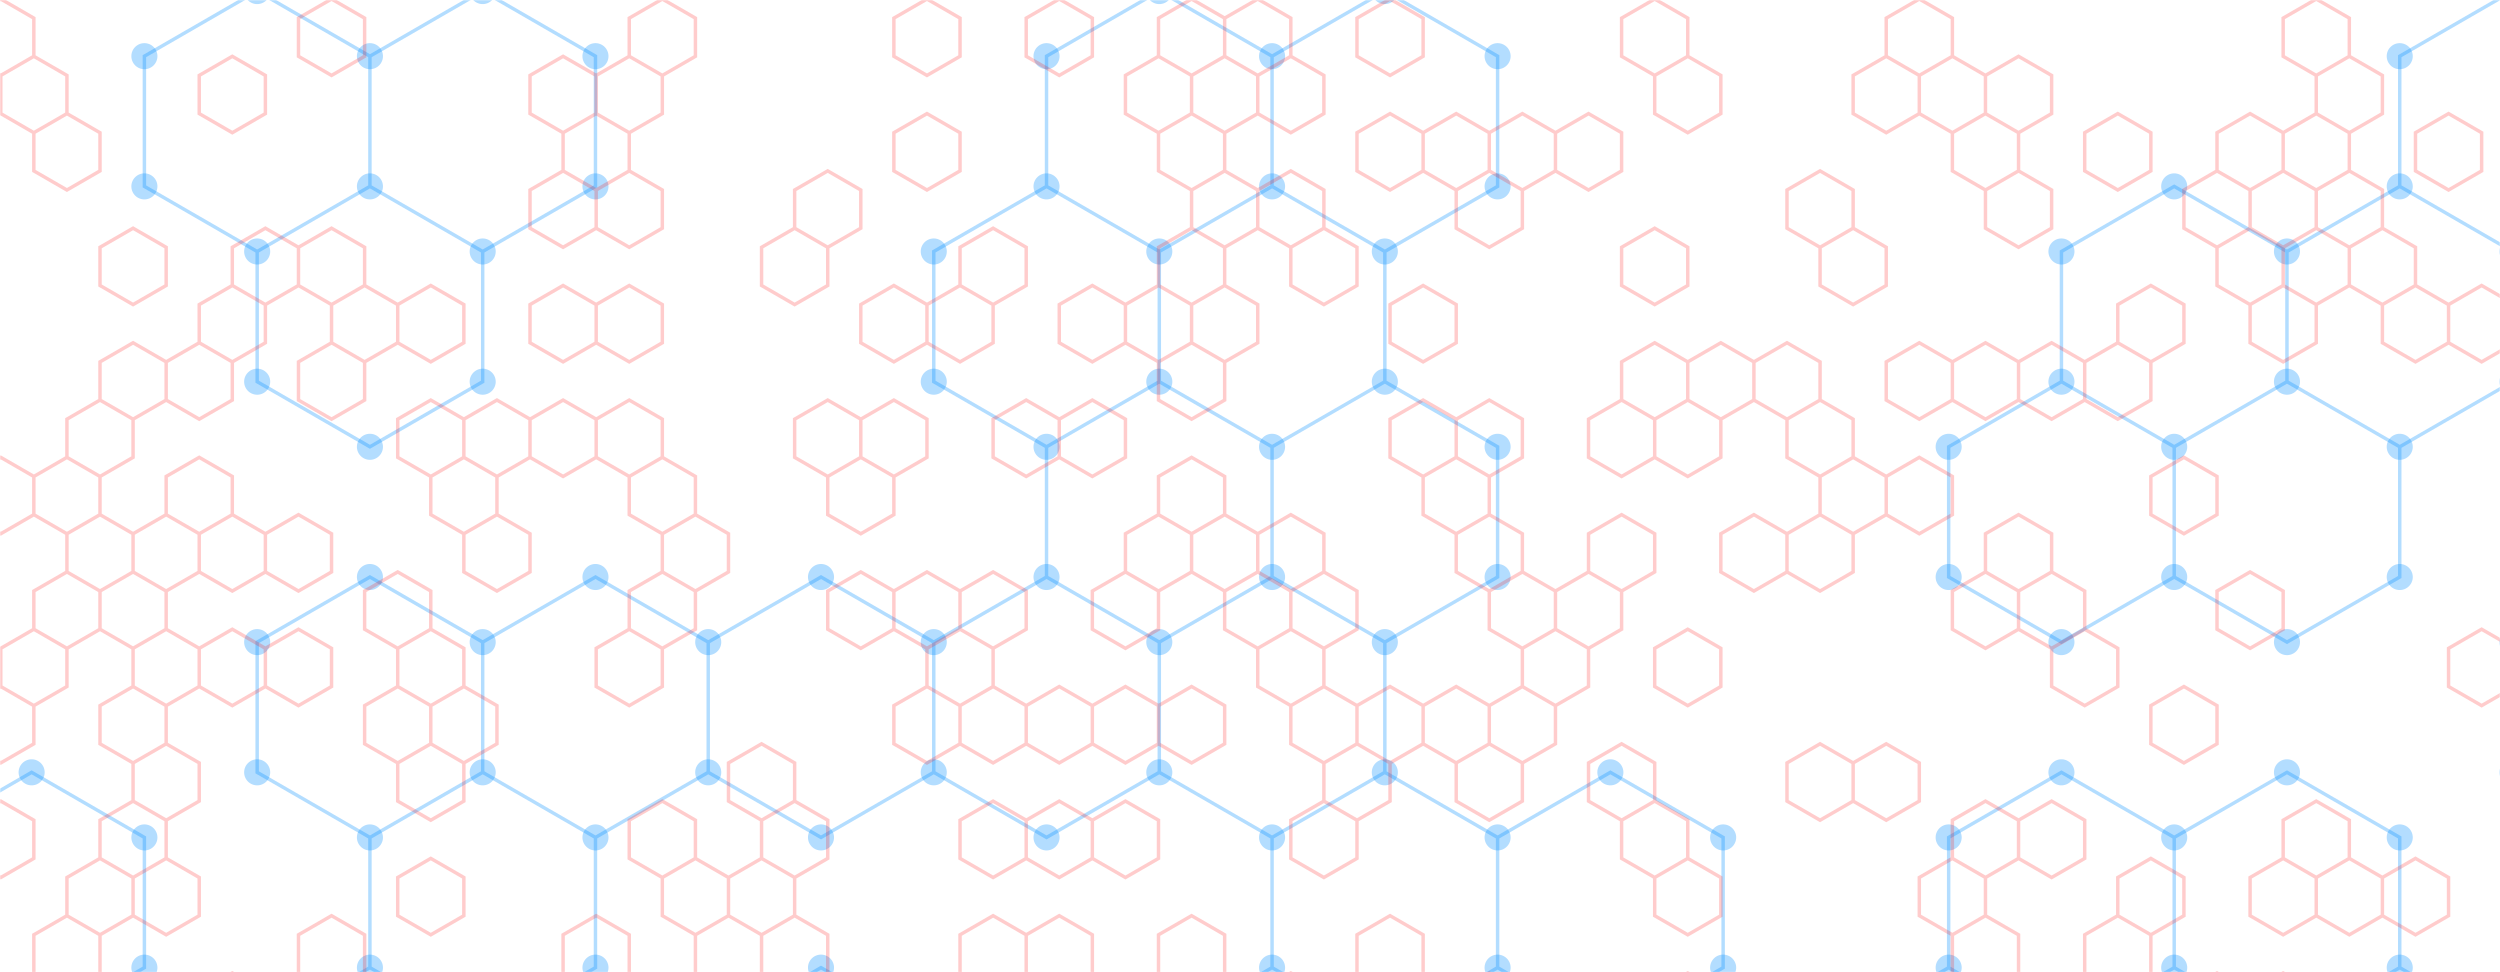 <svg xmlns="http://www.w3.org/2000/svg" version="1.1" xmlns:xlink="http://www.w3.org/1999/xlink" xmlns:svgjs="http://svgjs.com/svgjs" width="1440" height="560" preserveAspectRatio="none" viewBox="0 0 1440 560"><g mask="url(&quot;#SvgjsMask1129&quot;)" fill="none"><path d="M18.22 444.86L83.17 482.36L83.17 557.36L18.22 594.86L-46.73 557.36L-46.73 482.36zM148.13 -5.14L213.08 32.36L213.08 107.36L148.13 144.86L83.17 107.36L83.17 32.36zM213.08 107.36L278.03 144.86L278.03 219.86L213.08 257.36L148.13 219.86L148.13 144.86zM213.08 332.36L278.03 369.86L278.03 444.86L213.08 482.36L148.13 444.86L148.13 369.86zM213.08 557.36L278.03 594.86L278.03 669.86L213.08 707.36L148.13 669.86L148.13 594.86zM278.03 -5.14L342.99 32.36L342.99 107.36L278.03 144.86L213.08 107.36L213.08 32.36zM342.99 332.36L407.94 369.86L407.94 444.86L342.99 482.36L278.03 444.86L278.03 369.86zM278.03 444.86L342.99 482.36L342.99 557.36L278.03 594.86L213.08 557.36L213.08 482.36zM472.9 332.36L537.85 369.86L537.85 444.86L472.9 482.36L407.94 444.86L407.94 369.86zM472.9 557.36L537.85 594.86L537.85 669.86L472.9 707.36L407.94 669.86L407.94 594.86zM602.8 107.36L667.76 144.86L667.76 219.86L602.8 257.36L537.85 219.86L537.85 144.86zM602.8 332.36L667.76 369.86L667.76 444.86L602.8 482.36L537.85 444.86L537.85 369.86zM667.76 -5.14L732.71 32.36L732.71 107.36L667.76 144.86L602.8 107.36L602.8 32.36zM732.71 107.36L797.67 144.86L797.67 219.86L732.71 257.36L667.76 219.86L667.76 144.86zM667.76 219.86L732.71 257.36L732.71 332.36L667.76 369.86L602.8 332.36L602.8 257.36zM732.71 332.36L797.67 369.86L797.67 444.86L732.71 482.36L667.76 444.86L667.76 369.86zM732.71 557.36L797.67 594.86L797.67 669.86L732.71 707.36L667.76 669.86L667.76 594.86zM797.66 -5.14L862.62 32.36L862.62 107.36L797.66 144.86L732.71 107.36L732.71 32.36zM797.66 219.86L862.62 257.36L862.62 332.36L797.66 369.86L732.71 332.36L732.71 257.36zM797.66 444.86L862.62 482.36L862.62 557.36L797.66 594.86L732.71 557.36L732.71 482.36zM862.62 557.36L927.57 594.86L927.57 669.86L862.62 707.36L797.66 669.86L797.66 594.86zM927.57 444.86L992.53 482.36L992.53 557.36L927.57 594.86L862.62 557.36L862.62 482.36zM1122.43 557.36L1187.39 594.86L1187.39 669.86L1122.43 707.36L1057.48 669.86L1057.48 594.86zM1252.34 107.36L1317.29 144.86L1317.29 219.86L1252.34 257.36L1187.39 219.86L1187.39 144.86zM1187.39 219.86L1252.34 257.36L1252.34 332.36L1187.39 369.86L1122.43 332.36L1122.43 257.36zM1187.39 444.86L1252.34 482.36L1252.34 557.36L1187.39 594.86L1122.43 557.36L1122.43 482.36zM1382.25 107.36L1447.2 144.86L1447.2 219.86L1382.25 257.36L1317.3 219.86L1317.3 144.86zM1317.3 219.86L1382.25 257.36L1382.25 332.36L1317.3 369.86L1252.34 332.36L1252.34 257.36zM1317.3 444.86L1382.25 482.36L1382.25 557.36L1317.3 594.86L1252.34 557.36L1252.34 482.36zM1382.25 557.36L1447.2 594.86L1447.2 669.86L1382.25 707.36L1317.3 669.86L1317.3 594.86zM1447.2 -5.14L1512.16 32.36L1512.16 107.36L1447.2 144.86L1382.25 107.36L1382.25 32.36zM1512.16 332.36L1577.11 369.86L1577.11 444.86L1512.16 482.36L1447.2 444.86L1447.2 369.86zM1512.16 557.36L1577.11 594.86L1577.11 669.86L1512.16 707.36L1447.2 669.86L1447.2 594.86z" stroke="rgba(0, 141, 255, 0.3)" stroke-width="2"></path><path d="M10.72 444.86 a7.5 7.5 0 1 0 15 0 a7.5 7.5 0 1 0 -15 0zM75.67 482.36 a7.5 7.5 0 1 0 15 0 a7.5 7.5 0 1 0 -15 0zM75.67 557.36 a7.5 7.5 0 1 0 15 0 a7.5 7.5 0 1 0 -15 0zM10.72 594.86 a7.5 7.5 0 1 0 15 0 a7.5 7.5 0 1 0 -15 0zM-54.23 557.36 a7.5 7.5 0 1 0 15 0 a7.5 7.5 0 1 0 -15 0zM-54.23 482.36 a7.5 7.5 0 1 0 15 0 a7.5 7.5 0 1 0 -15 0zM140.63 -5.14 a7.5 7.5 0 1 0 15 0 a7.5 7.5 0 1 0 -15 0zM205.58 32.36 a7.5 7.5 0 1 0 15 0 a7.5 7.5 0 1 0 -15 0zM205.58 107.36 a7.5 7.5 0 1 0 15 0 a7.5 7.5 0 1 0 -15 0zM140.63 144.86 a7.5 7.5 0 1 0 15 0 a7.5 7.5 0 1 0 -15 0zM75.67 107.36 a7.5 7.5 0 1 0 15 0 a7.5 7.5 0 1 0 -15 0zM75.67 32.36 a7.5 7.5 0 1 0 15 0 a7.5 7.5 0 1 0 -15 0zM270.53 144.86 a7.5 7.5 0 1 0 15 0 a7.5 7.5 0 1 0 -15 0zM270.53 219.86 a7.5 7.5 0 1 0 15 0 a7.5 7.5 0 1 0 -15 0zM205.58 257.36 a7.5 7.5 0 1 0 15 0 a7.5 7.5 0 1 0 -15 0zM140.63 219.86 a7.5 7.5 0 1 0 15 0 a7.5 7.5 0 1 0 -15 0zM205.58 332.36 a7.5 7.5 0 1 0 15 0 a7.5 7.5 0 1 0 -15 0zM270.53 369.86 a7.5 7.5 0 1 0 15 0 a7.5 7.5 0 1 0 -15 0zM270.53 444.86 a7.5 7.5 0 1 0 15 0 a7.5 7.5 0 1 0 -15 0zM205.58 482.36 a7.5 7.5 0 1 0 15 0 a7.5 7.5 0 1 0 -15 0zM140.63 444.86 a7.5 7.5 0 1 0 15 0 a7.5 7.5 0 1 0 -15 0zM140.63 369.86 a7.5 7.5 0 1 0 15 0 a7.5 7.5 0 1 0 -15 0zM205.58 557.36 a7.5 7.5 0 1 0 15 0 a7.5 7.5 0 1 0 -15 0zM270.53 594.86 a7.5 7.5 0 1 0 15 0 a7.5 7.5 0 1 0 -15 0zM270.53 669.86 a7.5 7.5 0 1 0 15 0 a7.5 7.5 0 1 0 -15 0zM205.58 707.36 a7.5 7.5 0 1 0 15 0 a7.5 7.5 0 1 0 -15 0zM140.63 669.86 a7.5 7.5 0 1 0 15 0 a7.5 7.5 0 1 0 -15 0zM140.63 594.86 a7.5 7.5 0 1 0 15 0 a7.5 7.5 0 1 0 -15 0zM270.53 -5.14 a7.5 7.5 0 1 0 15 0 a7.5 7.5 0 1 0 -15 0zM335.49 32.36 a7.5 7.5 0 1 0 15 0 a7.5 7.5 0 1 0 -15 0zM335.49 107.36 a7.5 7.5 0 1 0 15 0 a7.5 7.5 0 1 0 -15 0zM335.49 332.36 a7.5 7.5 0 1 0 15 0 a7.5 7.5 0 1 0 -15 0zM400.44 369.86 a7.5 7.5 0 1 0 15 0 a7.5 7.5 0 1 0 -15 0zM400.44 444.86 a7.5 7.5 0 1 0 15 0 a7.5 7.5 0 1 0 -15 0zM335.49 482.36 a7.5 7.5 0 1 0 15 0 a7.5 7.5 0 1 0 -15 0zM335.49 557.36 a7.5 7.5 0 1 0 15 0 a7.5 7.5 0 1 0 -15 0zM465.4 332.36 a7.5 7.5 0 1 0 15 0 a7.5 7.5 0 1 0 -15 0zM530.35 369.86 a7.5 7.5 0 1 0 15 0 a7.5 7.5 0 1 0 -15 0zM530.35 444.86 a7.5 7.5 0 1 0 15 0 a7.5 7.5 0 1 0 -15 0zM465.4 482.36 a7.5 7.5 0 1 0 15 0 a7.5 7.5 0 1 0 -15 0zM465.4 557.36 a7.5 7.5 0 1 0 15 0 a7.5 7.5 0 1 0 -15 0zM530.35 594.86 a7.5 7.5 0 1 0 15 0 a7.5 7.5 0 1 0 -15 0zM530.35 669.86 a7.5 7.5 0 1 0 15 0 a7.5 7.5 0 1 0 -15 0zM465.4 707.36 a7.5 7.5 0 1 0 15 0 a7.5 7.5 0 1 0 -15 0zM400.44 669.86 a7.5 7.5 0 1 0 15 0 a7.5 7.5 0 1 0 -15 0zM400.44 594.86 a7.5 7.5 0 1 0 15 0 a7.5 7.5 0 1 0 -15 0zM595.3 107.36 a7.5 7.5 0 1 0 15 0 a7.5 7.5 0 1 0 -15 0zM660.26 144.86 a7.5 7.5 0 1 0 15 0 a7.5 7.5 0 1 0 -15 0zM660.26 219.86 a7.5 7.5 0 1 0 15 0 a7.5 7.5 0 1 0 -15 0zM595.3 257.36 a7.5 7.5 0 1 0 15 0 a7.5 7.5 0 1 0 -15 0zM530.35 219.86 a7.5 7.5 0 1 0 15 0 a7.5 7.5 0 1 0 -15 0zM530.35 144.86 a7.5 7.5 0 1 0 15 0 a7.5 7.5 0 1 0 -15 0zM595.3 332.36 a7.5 7.5 0 1 0 15 0 a7.5 7.5 0 1 0 -15 0zM660.26 369.86 a7.5 7.5 0 1 0 15 0 a7.5 7.5 0 1 0 -15 0zM660.26 444.86 a7.5 7.5 0 1 0 15 0 a7.5 7.5 0 1 0 -15 0zM595.3 482.36 a7.5 7.5 0 1 0 15 0 a7.5 7.5 0 1 0 -15 0zM660.26 -5.14 a7.5 7.5 0 1 0 15 0 a7.5 7.5 0 1 0 -15 0zM725.21 32.36 a7.5 7.5 0 1 0 15 0 a7.5 7.5 0 1 0 -15 0zM725.21 107.36 a7.5 7.5 0 1 0 15 0 a7.5 7.5 0 1 0 -15 0zM595.3 32.36 a7.5 7.5 0 1 0 15 0 a7.5 7.5 0 1 0 -15 0zM790.17 144.86 a7.5 7.5 0 1 0 15 0 a7.5 7.5 0 1 0 -15 0zM790.17 219.86 a7.5 7.5 0 1 0 15 0 a7.5 7.5 0 1 0 -15 0zM725.21 257.36 a7.5 7.5 0 1 0 15 0 a7.5 7.5 0 1 0 -15 0zM725.21 332.36 a7.5 7.5 0 1 0 15 0 a7.5 7.5 0 1 0 -15 0zM790.17 369.86 a7.5 7.5 0 1 0 15 0 a7.5 7.5 0 1 0 -15 0zM790.17 444.86 a7.5 7.5 0 1 0 15 0 a7.5 7.5 0 1 0 -15 0zM725.21 482.36 a7.5 7.5 0 1 0 15 0 a7.5 7.5 0 1 0 -15 0zM725.21 557.36 a7.5 7.5 0 1 0 15 0 a7.5 7.5 0 1 0 -15 0zM790.17 594.86 a7.5 7.5 0 1 0 15 0 a7.5 7.5 0 1 0 -15 0zM790.17 669.86 a7.5 7.5 0 1 0 15 0 a7.5 7.5 0 1 0 -15 0zM725.21 707.36 a7.5 7.5 0 1 0 15 0 a7.5 7.5 0 1 0 -15 0zM660.26 669.86 a7.5 7.5 0 1 0 15 0 a7.5 7.5 0 1 0 -15 0zM660.26 594.86 a7.5 7.5 0 1 0 15 0 a7.5 7.5 0 1 0 -15 0zM790.16 -5.14 a7.5 7.5 0 1 0 15 0 a7.5 7.5 0 1 0 -15 0zM855.12 32.36 a7.5 7.5 0 1 0 15 0 a7.5 7.5 0 1 0 -15 0zM855.12 107.36 a7.5 7.5 0 1 0 15 0 a7.5 7.5 0 1 0 -15 0zM790.16 144.86 a7.5 7.5 0 1 0 15 0 a7.5 7.5 0 1 0 -15 0zM790.16 219.86 a7.5 7.5 0 1 0 15 0 a7.5 7.5 0 1 0 -15 0zM855.12 257.36 a7.5 7.5 0 1 0 15 0 a7.5 7.5 0 1 0 -15 0zM855.12 332.36 a7.5 7.5 0 1 0 15 0 a7.5 7.5 0 1 0 -15 0zM790.16 369.86 a7.5 7.5 0 1 0 15 0 a7.5 7.5 0 1 0 -15 0zM790.16 444.86 a7.5 7.5 0 1 0 15 0 a7.5 7.5 0 1 0 -15 0zM855.12 482.36 a7.5 7.5 0 1 0 15 0 a7.5 7.5 0 1 0 -15 0zM855.12 557.36 a7.5 7.5 0 1 0 15 0 a7.5 7.5 0 1 0 -15 0zM790.16 594.86 a7.5 7.5 0 1 0 15 0 a7.5 7.5 0 1 0 -15 0zM920.07 594.86 a7.5 7.5 0 1 0 15 0 a7.5 7.5 0 1 0 -15 0zM920.07 669.86 a7.5 7.5 0 1 0 15 0 a7.5 7.5 0 1 0 -15 0zM855.12 707.36 a7.5 7.5 0 1 0 15 0 a7.5 7.5 0 1 0 -15 0zM790.16 669.86 a7.5 7.5 0 1 0 15 0 a7.5 7.5 0 1 0 -15 0zM920.07 444.86 a7.5 7.5 0 1 0 15 0 a7.5 7.5 0 1 0 -15 0zM985.03 482.36 a7.5 7.5 0 1 0 15 0 a7.5 7.5 0 1 0 -15 0zM985.03 557.36 a7.5 7.5 0 1 0 15 0 a7.5 7.5 0 1 0 -15 0zM1114.93 557.36 a7.5 7.5 0 1 0 15 0 a7.5 7.5 0 1 0 -15 0zM1179.89 594.86 a7.5 7.5 0 1 0 15 0 a7.5 7.5 0 1 0 -15 0zM1179.89 669.86 a7.5 7.5 0 1 0 15 0 a7.5 7.5 0 1 0 -15 0zM1114.93 707.36 a7.5 7.5 0 1 0 15 0 a7.5 7.5 0 1 0 -15 0zM1049.98 669.86 a7.5 7.5 0 1 0 15 0 a7.5 7.5 0 1 0 -15 0zM1049.98 594.86 a7.5 7.5 0 1 0 15 0 a7.5 7.5 0 1 0 -15 0zM1244.84 107.36 a7.5 7.5 0 1 0 15 0 a7.5 7.5 0 1 0 -15 0zM1309.79 144.86 a7.5 7.5 0 1 0 15 0 a7.5 7.5 0 1 0 -15 0zM1309.79 219.86 a7.5 7.5 0 1 0 15 0 a7.5 7.5 0 1 0 -15 0zM1244.84 257.36 a7.5 7.5 0 1 0 15 0 a7.5 7.5 0 1 0 -15 0zM1179.89 219.86 a7.5 7.5 0 1 0 15 0 a7.5 7.5 0 1 0 -15 0zM1179.89 144.86 a7.5 7.5 0 1 0 15 0 a7.5 7.5 0 1 0 -15 0zM1244.84 332.36 a7.5 7.5 0 1 0 15 0 a7.5 7.5 0 1 0 -15 0zM1179.89 369.86 a7.5 7.5 0 1 0 15 0 a7.5 7.5 0 1 0 -15 0zM1114.93 332.36 a7.5 7.5 0 1 0 15 0 a7.5 7.5 0 1 0 -15 0zM1114.93 257.36 a7.5 7.5 0 1 0 15 0 a7.5 7.5 0 1 0 -15 0zM1179.89 444.86 a7.5 7.5 0 1 0 15 0 a7.5 7.5 0 1 0 -15 0zM1244.84 482.36 a7.5 7.5 0 1 0 15 0 a7.5 7.5 0 1 0 -15 0zM1244.84 557.36 a7.5 7.5 0 1 0 15 0 a7.5 7.5 0 1 0 -15 0zM1114.93 482.36 a7.5 7.5 0 1 0 15 0 a7.5 7.5 0 1 0 -15 0zM1374.75 107.36 a7.5 7.5 0 1 0 15 0 a7.5 7.5 0 1 0 -15 0zM1439.7 144.86 a7.5 7.5 0 1 0 15 0 a7.5 7.5 0 1 0 -15 0zM1439.7 219.86 a7.5 7.5 0 1 0 15 0 a7.5 7.5 0 1 0 -15 0zM1374.75 257.36 a7.5 7.5 0 1 0 15 0 a7.5 7.5 0 1 0 -15 0zM1309.8 219.86 a7.5 7.5 0 1 0 15 0 a7.5 7.5 0 1 0 -15 0zM1309.8 144.86 a7.5 7.5 0 1 0 15 0 a7.5 7.5 0 1 0 -15 0zM1374.75 332.36 a7.5 7.5 0 1 0 15 0 a7.5 7.5 0 1 0 -15 0zM1309.8 369.86 a7.5 7.5 0 1 0 15 0 a7.5 7.5 0 1 0 -15 0zM1309.8 444.86 a7.5 7.5 0 1 0 15 0 a7.5 7.5 0 1 0 -15 0zM1374.75 482.36 a7.5 7.5 0 1 0 15 0 a7.5 7.5 0 1 0 -15 0zM1374.75 557.36 a7.5 7.5 0 1 0 15 0 a7.5 7.5 0 1 0 -15 0zM1309.8 594.86 a7.5 7.5 0 1 0 15 0 a7.5 7.5 0 1 0 -15 0zM1439.7 594.86 a7.5 7.5 0 1 0 15 0 a7.5 7.5 0 1 0 -15 0zM1439.7 669.86 a7.5 7.5 0 1 0 15 0 a7.5 7.5 0 1 0 -15 0zM1374.75 707.36 a7.5 7.5 0 1 0 15 0 a7.5 7.5 0 1 0 -15 0zM1309.8 669.86 a7.5 7.5 0 1 0 15 0 a7.5 7.5 0 1 0 -15 0zM1439.7 -5.14 a7.5 7.5 0 1 0 15 0 a7.5 7.5 0 1 0 -15 0zM1504.66 32.36 a7.5 7.5 0 1 0 15 0 a7.5 7.5 0 1 0 -15 0zM1504.66 107.36 a7.5 7.5 0 1 0 15 0 a7.5 7.5 0 1 0 -15 0zM1374.75 32.36 a7.5 7.5 0 1 0 15 0 a7.5 7.5 0 1 0 -15 0zM1504.66 332.36 a7.5 7.5 0 1 0 15 0 a7.5 7.5 0 1 0 -15 0zM1569.61 369.86 a7.5 7.5 0 1 0 15 0 a7.5 7.5 0 1 0 -15 0zM1569.61 444.86 a7.5 7.5 0 1 0 15 0 a7.5 7.5 0 1 0 -15 0zM1504.66 482.36 a7.5 7.5 0 1 0 15 0 a7.5 7.5 0 1 0 -15 0zM1439.7 444.86 a7.5 7.5 0 1 0 15 0 a7.5 7.5 0 1 0 -15 0zM1439.7 369.86 a7.5 7.5 0 1 0 15 0 a7.5 7.5 0 1 0 -15 0zM1504.66 557.36 a7.5 7.5 0 1 0 15 0 a7.5 7.5 0 1 0 -15 0zM1569.61 594.86 a7.5 7.5 0 1 0 15 0 a7.5 7.5 0 1 0 -15 0zM1569.61 669.86 a7.5 7.5 0 1 0 15 0 a7.5 7.5 0 1 0 -15 0zM1504.66 707.36 a7.5 7.5 0 1 0 15 0 a7.5 7.5 0 1 0 -15 0z" fill="rgba(0, 141, 255, 0.3)"></path><path d="M0.44 -0.56L19.49 10.44L19.49 32.44L0.44 43.44L-18.61 32.44L-18.61 10.44zM19.49 32.44L38.55 43.44L38.55 65.44L19.49 76.44L0.44 65.44L0.44 43.44zM0.44 263.44L19.49 274.44L19.49 296.44L0.44 307.44L-18.61 296.44L-18.61 274.44zM19.49 362.44L38.55 373.44L38.55 395.44L19.49 406.44L0.44 395.44L0.44 373.44zM0.44 395.44L19.49 406.44L19.49 428.44L0.44 439.44L-18.61 428.44L-18.61 406.44zM0.44 461.44L19.49 472.44L19.49 494.44L0.44 505.44L-18.61 494.44L-18.61 472.44zM19.49 560.44L38.55 571.44L38.55 593.44L19.49 604.44L0.44 593.44L0.44 571.44zM38.55 65.44L57.6 76.44L57.6 98.44L38.55 109.44L19.49 98.44L19.49 76.44zM57.6 230.44L76.65 241.44L76.65 263.44L57.6 274.44L38.55 263.44L38.55 241.44zM38.55 263.44L57.6 274.44L57.6 296.44L38.55 307.44L19.49 296.44L19.49 274.44zM57.6 296.44L76.65 307.44L76.65 329.44L57.6 340.44L38.55 329.44L38.55 307.44zM38.55 329.44L57.6 340.44L57.6 362.44L38.55 373.44L19.49 362.44L19.49 340.44zM57.6 494.44L76.65 505.44L76.65 527.44L57.6 538.44L38.55 527.44L38.55 505.44zM38.55 527.44L57.6 538.44L57.6 560.44L38.55 571.44L19.49 560.44L19.49 538.44zM57.6 560.44L76.65 571.44L76.65 593.44L57.6 604.44L38.55 593.44L38.55 571.44zM76.65 131.44L95.71 142.44L95.71 164.44L76.65 175.44L57.6 164.44L57.6 142.44zM76.65 197.44L95.71 208.44L95.71 230.44L76.65 241.44L57.6 230.44L57.6 208.44zM95.71 296.44L114.76 307.44L114.76 329.44L95.71 340.44L76.65 329.44L76.65 307.44zM76.65 329.44L95.71 340.44L95.71 362.44L76.65 373.44L57.6 362.44L57.6 340.44zM95.71 362.44L114.76 373.44L114.76 395.44L95.71 406.44L76.65 395.44L76.65 373.44zM76.65 395.44L95.71 406.44L95.71 428.44L76.65 439.44L57.6 428.44L57.6 406.44zM95.71 428.44L114.76 439.44L114.76 461.44L95.71 472.44L76.65 461.44L76.65 439.44zM76.65 461.44L95.71 472.44L95.71 494.44L76.65 505.44L57.6 494.44L57.6 472.44zM95.71 494.44L114.76 505.44L114.76 527.44L95.71 538.44L76.65 527.44L76.65 505.44zM133.81 32.44L152.86 43.44L152.86 65.44L133.81 76.44L114.76 65.44L114.76 43.44zM133.81 164.44L152.86 175.44L152.86 197.44L133.81 208.44L114.76 197.44L114.76 175.44zM114.76 197.44L133.81 208.44L133.81 230.44L114.76 241.44L95.71 230.44L95.71 208.44zM114.76 263.44L133.81 274.44L133.81 296.44L114.76 307.44L95.71 296.44L95.71 274.44zM133.81 296.44L152.86 307.44L152.86 329.44L133.81 340.44L114.76 329.44L114.76 307.44zM133.81 362.44L152.86 373.44L152.86 395.44L133.81 406.44L114.76 395.44L114.76 373.44zM133.81 560.44L152.86 571.44L152.86 593.44L133.81 604.44L114.76 593.44L114.76 571.44zM152.86 131.44L171.92 142.44L171.92 164.44L152.86 175.44L133.81 164.44L133.81 142.44zM171.92 296.44L190.97 307.44L190.97 329.44L171.92 340.44L152.86 329.44L152.86 307.44zM171.92 362.44L190.97 373.44L190.97 395.44L171.92 406.44L152.86 395.44L152.86 373.44zM171.92 560.44L190.97 571.44L190.97 593.44L171.92 604.44L152.86 593.44L152.86 571.44zM190.97 -0.56L210.02 10.44L210.02 32.44L190.97 43.44L171.92 32.44L171.92 10.44zM190.97 131.44L210.02 142.44L210.02 164.44L190.97 175.44L171.92 164.44L171.92 142.44zM210.02 164.44L229.08 175.44L229.08 197.44L210.02 208.44L190.97 197.44L190.97 175.44zM190.97 197.44L210.02 208.44L210.02 230.44L190.97 241.44L171.92 230.44L171.92 208.44zM190.97 527.44L210.02 538.44L210.02 560.44L190.97 571.44L171.92 560.44L171.92 538.44zM210.02 560.44L229.08 571.44L229.08 593.44L210.02 604.44L190.97 593.44L190.97 571.44zM248.13 164.44L267.18 175.44L267.18 197.44L248.13 208.44L229.08 197.44L229.08 175.44zM248.13 230.44L267.18 241.44L267.18 263.44L248.13 274.44L229.08 263.44L229.08 241.44zM229.08 329.44L248.13 340.44L248.13 362.44L229.08 373.44L210.02 362.44L210.02 340.44zM248.13 362.44L267.18 373.44L267.18 395.44L248.13 406.44L229.08 395.44L229.08 373.44zM229.08 395.44L248.13 406.44L248.13 428.44L229.08 439.44L210.02 428.44L210.02 406.44zM248.13 428.44L267.18 439.44L267.18 461.44L248.13 472.44L229.08 461.44L229.08 439.44zM248.13 494.44L267.18 505.44L267.18 527.44L248.13 538.44L229.08 527.44L229.08 505.44zM286.24 230.44L305.29 241.44L305.29 263.44L286.24 274.44L267.18 263.44L267.18 241.44zM267.18 263.44L286.24 274.44L286.24 296.44L267.18 307.44L248.13 296.44L248.13 274.44zM286.24 296.44L305.29 307.44L305.29 329.44L286.24 340.44L267.18 329.44L267.18 307.44zM267.18 395.44L286.24 406.44L286.24 428.44L267.18 439.44L248.13 428.44L248.13 406.44zM324.34 32.44L343.4 43.44L343.4 65.44L324.34 76.44L305.29 65.44L305.29 43.44zM324.34 98.44L343.4 109.44L343.4 131.44L324.34 142.44L305.29 131.44L305.29 109.44zM324.34 164.44L343.4 175.44L343.4 197.44L324.34 208.44L305.29 197.44L305.29 175.44zM324.34 230.44L343.4 241.44L343.4 263.44L324.34 274.44L305.29 263.44L305.29 241.44zM362.45 32.44L381.5 43.44L381.5 65.44L362.45 76.44L343.4 65.44L343.4 43.44zM343.4 65.44L362.45 76.44L362.45 98.44L343.4 109.44L324.34 98.44L324.34 76.44zM362.45 98.44L381.5 109.44L381.5 131.44L362.45 142.44L343.4 131.44L343.4 109.44zM362.45 164.44L381.5 175.44L381.5 197.44L362.45 208.44L343.4 197.44L343.4 175.44zM362.45 230.44L381.5 241.44L381.5 263.44L362.45 274.44L343.4 263.44L343.4 241.44zM362.45 362.44L381.5 373.44L381.5 395.44L362.45 406.44L343.4 395.44L343.4 373.44zM343.4 527.44L362.45 538.44L362.45 560.44L343.4 571.44L324.34 560.44L324.34 538.44zM362.45 560.44L381.5 571.44L381.5 593.44L362.45 604.44L343.4 593.44L343.4 571.44zM381.5 -0.56L400.56 10.44L400.56 32.44L381.5 43.44L362.45 32.44L362.45 10.44zM381.5 263.44L400.56 274.44L400.56 296.44L381.5 307.44L362.45 296.44L362.45 274.44zM400.56 296.44L419.61 307.44L419.61 329.44L400.56 340.44L381.5 329.44L381.5 307.44zM381.5 329.44L400.56 340.44L400.56 362.44L381.5 373.44L362.45 362.44L362.45 340.44zM381.5 461.44L400.56 472.44L400.56 494.44L381.5 505.44L362.45 494.44L362.45 472.44zM400.56 494.44L419.61 505.44L419.61 527.44L400.56 538.44L381.5 527.44L381.5 505.44zM400.56 560.44L419.61 571.44L419.61 593.44L400.56 604.44L381.5 593.44L381.5 571.44zM438.66 428.44L457.71 439.44L457.71 461.44L438.66 472.44L419.61 461.44L419.61 439.44zM438.66 494.44L457.71 505.44L457.71 527.44L438.66 538.44L419.61 527.44L419.61 505.44zM419.61 527.44L438.66 538.44L438.66 560.44L419.61 571.44L400.56 560.44L400.56 538.44zM476.77 98.44L495.82 109.44L495.82 131.44L476.77 142.44L457.71 131.44L457.71 109.44zM457.71 131.44L476.77 142.44L476.77 164.44L457.71 175.44L438.66 164.44L438.66 142.44zM476.77 230.44L495.82 241.44L495.82 263.44L476.77 274.44L457.71 263.44L457.71 241.44zM457.71 461.44L476.77 472.44L476.77 494.44L457.71 505.44L438.66 494.44L438.66 472.44zM457.71 527.44L476.77 538.44L476.77 560.44L457.71 571.44L438.66 560.44L438.66 538.44zM514.87 164.44L533.93 175.44L533.93 197.44L514.87 208.44L495.82 197.44L495.82 175.44zM514.87 230.44L533.93 241.44L533.93 263.44L514.87 274.44L495.82 263.44L495.82 241.44zM495.82 263.44L514.87 274.44L514.87 296.44L495.82 307.44L476.77 296.44L476.77 274.44zM495.82 329.44L514.87 340.44L514.87 362.44L495.82 373.44L476.77 362.44L476.77 340.44zM533.93 -0.56L552.98 10.44L552.98 32.44L533.93 43.44L514.87 32.44L514.87 10.44zM533.93 65.44L552.98 76.44L552.98 98.44L533.93 109.44L514.87 98.44L514.87 76.44zM552.98 164.44L572.03 175.44L572.03 197.44L552.98 208.44L533.93 197.44L533.93 175.44zM533.93 329.44L552.98 340.44L552.98 362.44L533.93 373.44L514.87 362.44L514.87 340.44zM552.98 362.44L572.03 373.44L572.03 395.44L552.98 406.44L533.93 395.44L533.93 373.44zM533.93 395.44L552.98 406.44L552.98 428.44L533.93 439.44L514.87 428.44L514.87 406.44zM572.03 131.44L591.09 142.44L591.09 164.44L572.03 175.44L552.98 164.44L552.98 142.44zM591.09 230.44L610.14 241.44L610.14 263.44L591.09 274.44L572.03 263.44L572.03 241.44zM572.03 329.44L591.09 340.44L591.09 362.44L572.03 373.44L552.98 362.44L552.98 340.44zM572.03 395.44L591.09 406.44L591.09 428.44L572.03 439.44L552.98 428.44L552.98 406.44zM572.03 461.44L591.09 472.44L591.09 494.44L572.03 505.44L552.98 494.44L552.98 472.44zM572.03 527.44L591.09 538.44L591.09 560.44L572.03 571.44L552.98 560.44L552.98 538.44zM610.14 -0.56L629.19 10.44L629.19 32.44L610.14 43.44L591.09 32.44L591.09 10.44zM629.19 164.44L648.25 175.44L648.25 197.44L629.19 208.44L610.14 197.44L610.14 175.44zM629.19 230.44L648.25 241.44L648.25 263.44L629.19 274.44L610.14 263.44L610.14 241.44zM610.14 395.44L629.19 406.44L629.19 428.44L610.14 439.44L591.09 428.44L591.09 406.44zM610.14 461.44L629.19 472.44L629.19 494.44L610.14 505.44L591.09 494.44L591.09 472.44zM610.14 527.44L629.19 538.44L629.19 560.44L610.14 571.44L591.09 560.44L591.09 538.44zM629.19 560.44L648.25 571.44L648.25 593.44L629.19 604.44L610.14 593.44L610.14 571.44zM667.3 32.44L686.35 43.44L686.35 65.44L667.3 76.44L648.25 65.44L648.25 43.44zM667.3 164.44L686.35 175.44L686.35 197.44L667.3 208.44L648.25 197.44L648.25 175.44zM667.3 296.44L686.35 307.44L686.35 329.44L667.3 340.44L648.25 329.44L648.25 307.44zM648.25 329.44L667.3 340.44L667.3 362.44L648.25 373.44L629.19 362.44L629.19 340.44zM648.25 395.44L667.3 406.44L667.3 428.44L648.25 439.44L629.19 428.44L629.19 406.44zM648.25 461.44L667.3 472.44L667.3 494.44L648.25 505.44L629.19 494.44L629.19 472.44zM667.3 560.44L686.35 571.44L686.35 593.44L667.3 604.44L648.25 593.44L648.25 571.44zM686.35 -0.56L705.4 10.44L705.4 32.44L686.35 43.44L667.3 32.44L667.3 10.44zM705.4 32.44L724.46 43.44L724.46 65.44L705.4 76.44L686.35 65.44L686.35 43.44zM686.35 65.44L705.4 76.44L705.4 98.44L686.35 109.44L667.3 98.44L667.3 76.44zM705.4 98.44L724.46 109.44L724.46 131.44L705.4 142.44L686.35 131.44L686.35 109.44zM686.35 131.44L705.4 142.44L705.4 164.44L686.35 175.44L667.3 164.44L667.3 142.44zM705.4 164.44L724.46 175.44L724.46 197.44L705.4 208.44L686.35 197.44L686.35 175.44zM686.35 197.44L705.4 208.44L705.4 230.44L686.35 241.44L667.3 230.44L667.3 208.44zM686.35 263.44L705.4 274.44L705.4 296.44L686.35 307.44L667.3 296.44L667.3 274.44zM705.4 296.44L724.46 307.44L724.46 329.44L705.4 340.44L686.35 329.44L686.35 307.44zM686.35 395.44L705.4 406.44L705.4 428.44L686.35 439.44L667.3 428.44L667.3 406.44zM686.35 527.44L705.4 538.44L705.4 560.44L686.35 571.44L667.3 560.44L667.3 538.44zM724.46 -0.56L743.51 10.44L743.51 32.44L724.46 43.44L705.4 32.44L705.4 10.44zM743.51 32.44L762.56 43.44L762.56 65.44L743.51 76.44L724.46 65.44L724.46 43.44zM743.51 98.44L762.56 109.44L762.56 131.44L743.51 142.44L724.46 131.44L724.46 109.44zM743.51 296.44L762.56 307.44L762.56 329.44L743.51 340.44L724.46 329.44L724.46 307.44zM724.46 329.44L743.51 340.44L743.51 362.44L724.46 373.44L705.4 362.44L705.4 340.44zM743.51 362.44L762.56 373.44L762.56 395.44L743.51 406.44L724.46 395.44L724.46 373.44zM743.51 560.44L762.56 571.44L762.56 593.44L743.51 604.44L724.46 593.44L724.46 571.44zM762.56 131.44L781.62 142.44L781.62 164.44L762.56 175.44L743.51 164.44L743.51 142.44zM762.56 329.44L781.62 340.44L781.62 362.44L762.56 373.44L743.51 362.44L743.51 340.44zM762.56 395.44L781.62 406.44L781.62 428.44L762.56 439.44L743.51 428.44L743.51 406.44zM781.62 428.44L800.67 439.44L800.67 461.44L781.62 472.44L762.56 461.44L762.56 439.44zM762.56 461.44L781.62 472.44L781.62 494.44L762.56 505.44L743.51 494.44L743.51 472.44zM800.67 -0.56L819.72 10.44L819.72 32.44L800.67 43.44L781.62 32.44L781.62 10.44zM800.67 65.44L819.72 76.44L819.72 98.44L800.67 109.44L781.62 98.44L781.62 76.44zM819.72 164.44L838.78 175.44L838.78 197.44L819.72 208.44L800.67 197.44L800.67 175.44zM819.72 230.44L838.78 241.44L838.78 263.44L819.72 274.44L800.67 263.44L800.67 241.44zM800.67 395.44L819.72 406.44L819.72 428.44L800.67 439.44L781.62 428.44L781.62 406.44zM800.67 527.44L819.72 538.44L819.72 560.44L800.67 571.44L781.62 560.44L781.62 538.44zM819.72 560.44L838.78 571.44L838.78 593.44L819.72 604.44L800.67 593.44L800.67 571.44zM838.78 65.44L857.83 76.44L857.83 98.44L838.78 109.44L819.72 98.44L819.72 76.44zM857.83 98.44L876.88 109.44L876.88 131.44L857.83 142.44L838.78 131.44L838.78 109.44zM857.83 230.44L876.88 241.44L876.88 263.44L857.83 274.44L838.78 263.44L838.78 241.44zM838.78 263.44L857.83 274.44L857.83 296.44L838.78 307.44L819.72 296.44L819.72 274.44zM857.83 296.44L876.88 307.44L876.88 329.44L857.83 340.44L838.78 329.44L838.78 307.44zM838.78 395.44L857.83 406.44L857.83 428.44L838.78 439.44L819.72 428.44L819.72 406.44zM857.83 428.44L876.88 439.44L876.88 461.44L857.83 472.44L838.78 461.44L838.78 439.44zM857.83 560.44L876.88 571.44L876.88 593.44L857.83 604.44L838.78 593.44L838.78 571.44zM876.88 65.44L895.94 76.44L895.94 98.44L876.88 109.44L857.83 98.44L857.83 76.44zM876.88 329.44L895.94 340.44L895.94 362.44L876.88 373.44L857.83 362.44L857.83 340.44zM895.94 362.44L914.99 373.44L914.99 395.44L895.94 406.44L876.88 395.44L876.88 373.44zM876.88 395.44L895.94 406.44L895.94 428.44L876.88 439.44L857.83 428.44L857.83 406.44zM914.99 65.44L934.04 76.44L934.04 98.44L914.99 109.44L895.94 98.44L895.94 76.44zM934.04 230.44L953.1 241.44L953.1 263.44L934.04 274.44L914.99 263.44L914.99 241.44zM934.04 296.44L953.1 307.44L953.1 329.44L934.04 340.44L914.99 329.44L914.99 307.44zM914.99 329.44L934.04 340.44L934.04 362.44L914.99 373.44L895.94 362.44L895.94 340.44zM934.04 428.44L953.1 439.44L953.1 461.44L934.04 472.44L914.99 461.44L914.99 439.44zM953.1 -0.56L972.15 10.44L972.15 32.44L953.1 43.44L934.04 32.44L934.04 10.44zM972.15 32.44L991.2 43.44L991.2 65.44L972.15 76.44L953.1 65.44L953.1 43.44zM953.1 131.44L972.15 142.44L972.15 164.44L953.1 175.44L934.04 164.44L934.04 142.44zM953.1 197.44L972.15 208.44L972.15 230.44L953.1 241.44L934.04 230.44L934.04 208.44zM972.15 230.44L991.2 241.44L991.2 263.44L972.15 274.44L953.1 263.44L953.1 241.44zM972.15 362.44L991.2 373.44L991.2 395.44L972.15 406.44L953.1 395.44L953.1 373.44zM953.1 461.44L972.15 472.44L972.15 494.44L953.1 505.44L934.04 494.44L934.04 472.44zM972.15 494.44L991.2 505.44L991.2 527.44L972.15 538.44L953.1 527.44L953.1 505.44zM972.15 560.44L991.2 571.44L991.2 593.44L972.15 604.44L953.1 593.44L953.1 571.44zM991.2 197.44L1010.25 208.44L1010.25 230.44L991.2 241.44L972.15 230.44L972.15 208.44zM1010.25 296.44L1029.31 307.44L1029.31 329.44L1010.25 340.44L991.2 329.44L991.2 307.44zM1048.36 98.44L1067.41 109.44L1067.41 131.44L1048.36 142.44L1029.31 131.44L1029.31 109.44zM1029.31 197.44L1048.36 208.44L1048.36 230.44L1029.31 241.44L1010.25 230.44L1010.25 208.44zM1048.36 230.44L1067.41 241.44L1067.41 263.44L1048.36 274.44L1029.31 263.44L1029.31 241.44zM1048.36 296.44L1067.41 307.44L1067.41 329.44L1048.36 340.44L1029.31 329.44L1029.31 307.44zM1048.36 428.44L1067.41 439.44L1067.41 461.44L1048.36 472.44L1029.31 461.44L1029.31 439.44zM1086.47 32.44L1105.52 43.44L1105.52 65.44L1086.47 76.44L1067.41 65.44L1067.41 43.44zM1067.41 131.44L1086.47 142.44L1086.47 164.44L1067.41 175.44L1048.36 164.44L1048.36 142.44zM1067.41 263.44L1086.47 274.44L1086.47 296.44L1067.41 307.44L1048.36 296.44L1048.36 274.44zM1086.47 428.44L1105.52 439.44L1105.52 461.44L1086.47 472.44L1067.41 461.44L1067.41 439.44zM1105.52 -0.56L1124.57 10.44L1124.57 32.44L1105.52 43.44L1086.47 32.44L1086.47 10.44zM1124.57 32.44L1143.63 43.44L1143.63 65.44L1124.57 76.44L1105.52 65.44L1105.52 43.44zM1105.52 197.44L1124.57 208.44L1124.57 230.44L1105.52 241.44L1086.47 230.44L1086.47 208.44zM1105.52 263.44L1124.57 274.44L1124.57 296.44L1105.52 307.44L1086.47 296.44L1086.47 274.44zM1124.57 494.44L1143.63 505.44L1143.63 527.44L1124.57 538.44L1105.52 527.44L1105.52 505.44zM1162.68 32.44L1181.73 43.44L1181.73 65.44L1162.68 76.44L1143.63 65.44L1143.63 43.44zM1143.63 65.44L1162.68 76.44L1162.68 98.44L1143.63 109.44L1124.57 98.44L1124.57 76.44zM1162.68 98.44L1181.73 109.44L1181.73 131.44L1162.68 142.44L1143.63 131.44L1143.63 109.44zM1143.63 197.44L1162.68 208.44L1162.68 230.44L1143.63 241.44L1124.57 230.44L1124.57 208.44zM1162.68 296.44L1181.73 307.44L1181.73 329.44L1162.68 340.44L1143.63 329.44L1143.63 307.44zM1143.63 329.44L1162.68 340.44L1162.68 362.44L1143.63 373.44L1124.57 362.44L1124.57 340.44zM1143.63 461.44L1162.68 472.44L1162.68 494.44L1143.63 505.44L1124.57 494.44L1124.57 472.44zM1143.63 527.44L1162.68 538.44L1162.68 560.44L1143.63 571.44L1124.57 560.44L1124.57 538.44zM1181.73 197.44L1200.79 208.44L1200.79 230.44L1181.73 241.44L1162.68 230.44L1162.68 208.44zM1181.73 329.44L1200.79 340.44L1200.79 362.44L1181.73 373.44L1162.68 362.44L1162.68 340.44zM1200.79 362.44L1219.84 373.44L1219.84 395.44L1200.79 406.44L1181.73 395.44L1181.73 373.44zM1181.73 461.44L1200.79 472.44L1200.79 494.44L1181.73 505.44L1162.68 494.44L1162.68 472.44zM1219.84 65.44L1238.89 76.44L1238.89 98.44L1219.84 109.44L1200.79 98.44L1200.79 76.44zM1238.89 164.44L1257.94 175.44L1257.94 197.44L1238.89 208.44L1219.84 197.44L1219.84 175.44zM1219.84 197.44L1238.89 208.44L1238.89 230.44L1219.84 241.44L1200.79 230.44L1200.79 208.44zM1238.89 494.44L1257.94 505.44L1257.94 527.44L1238.89 538.44L1219.84 527.44L1219.84 505.44zM1219.84 527.44L1238.89 538.44L1238.89 560.44L1219.84 571.44L1200.79 560.44L1200.79 538.44zM1277 98.44L1296.05 109.44L1296.05 131.44L1277 142.44L1257.94 131.44L1257.94 109.44zM1257.94 263.44L1277 274.44L1277 296.44L1257.94 307.44L1238.89 296.44L1238.89 274.44zM1257.94 395.44L1277 406.44L1277 428.44L1257.94 439.44L1238.89 428.44L1238.89 406.44zM1277 560.44L1296.05 571.44L1296.05 593.44L1277 604.44L1257.94 593.44L1257.94 571.44zM1296.05 65.44L1315.1 76.44L1315.1 98.44L1296.05 109.44L1277 98.44L1277 76.44zM1296.05 131.44L1315.1 142.44L1315.1 164.44L1296.05 175.44L1277 164.44L1277 142.44zM1315.1 164.44L1334.16 175.44L1334.16 197.44L1315.1 208.44L1296.05 197.44L1296.05 175.44zM1296.05 329.44L1315.1 340.44L1315.1 362.44L1296.05 373.44L1277 362.44L1277 340.44zM1315.1 494.44L1334.16 505.44L1334.16 527.44L1315.1 538.44L1296.05 527.44L1296.05 505.44zM1315.1 560.44L1334.16 571.44L1334.16 593.44L1315.1 604.44L1296.05 593.44L1296.05 571.44zM1334.16 -0.56L1353.21 10.44L1353.21 32.44L1334.16 43.44L1315.1 32.44L1315.1 10.44zM1353.21 32.44L1372.26 43.44L1372.26 65.44L1353.21 76.44L1334.16 65.44L1334.16 43.44zM1334.16 65.44L1353.21 76.44L1353.21 98.44L1334.16 109.44L1315.1 98.44L1315.1 76.44zM1353.21 98.44L1372.26 109.44L1372.26 131.44L1353.21 142.44L1334.16 131.44L1334.16 109.44zM1334.16 131.44L1353.21 142.44L1353.21 164.44L1334.16 175.44L1315.1 164.44L1315.1 142.44zM1334.16 461.44L1353.21 472.44L1353.21 494.44L1334.16 505.44L1315.1 494.44L1315.1 472.44zM1353.21 494.44L1372.26 505.44L1372.26 527.44L1353.21 538.44L1334.16 527.44L1334.16 505.44zM1372.26 131.44L1391.32 142.44L1391.32 164.44L1372.26 175.44L1353.21 164.44L1353.21 142.44zM1391.32 164.44L1410.37 175.44L1410.37 197.44L1391.32 208.44L1372.26 197.44L1372.26 175.44zM1391.32 494.44L1410.37 505.44L1410.37 527.44L1391.32 538.44L1372.26 527.44L1372.26 505.44zM1410.37 65.44L1429.42 76.44L1429.42 98.44L1410.37 109.44L1391.32 98.44L1391.32 76.44zM1429.42 164.44L1448.48 175.44L1448.48 197.44L1429.42 208.44L1410.37 197.44L1410.37 175.44zM1429.42 362.44L1448.48 373.44L1448.48 395.44L1429.42 406.44L1410.37 395.44L1410.37 373.44z" stroke="rgba(255, 0, 0, 0.2)" stroke-width="2"></path></g><defs><mask id="SvgjsMask1129"><rect width="1440" height="560" fill="#ffffff"></rect></mask></defs></svg>